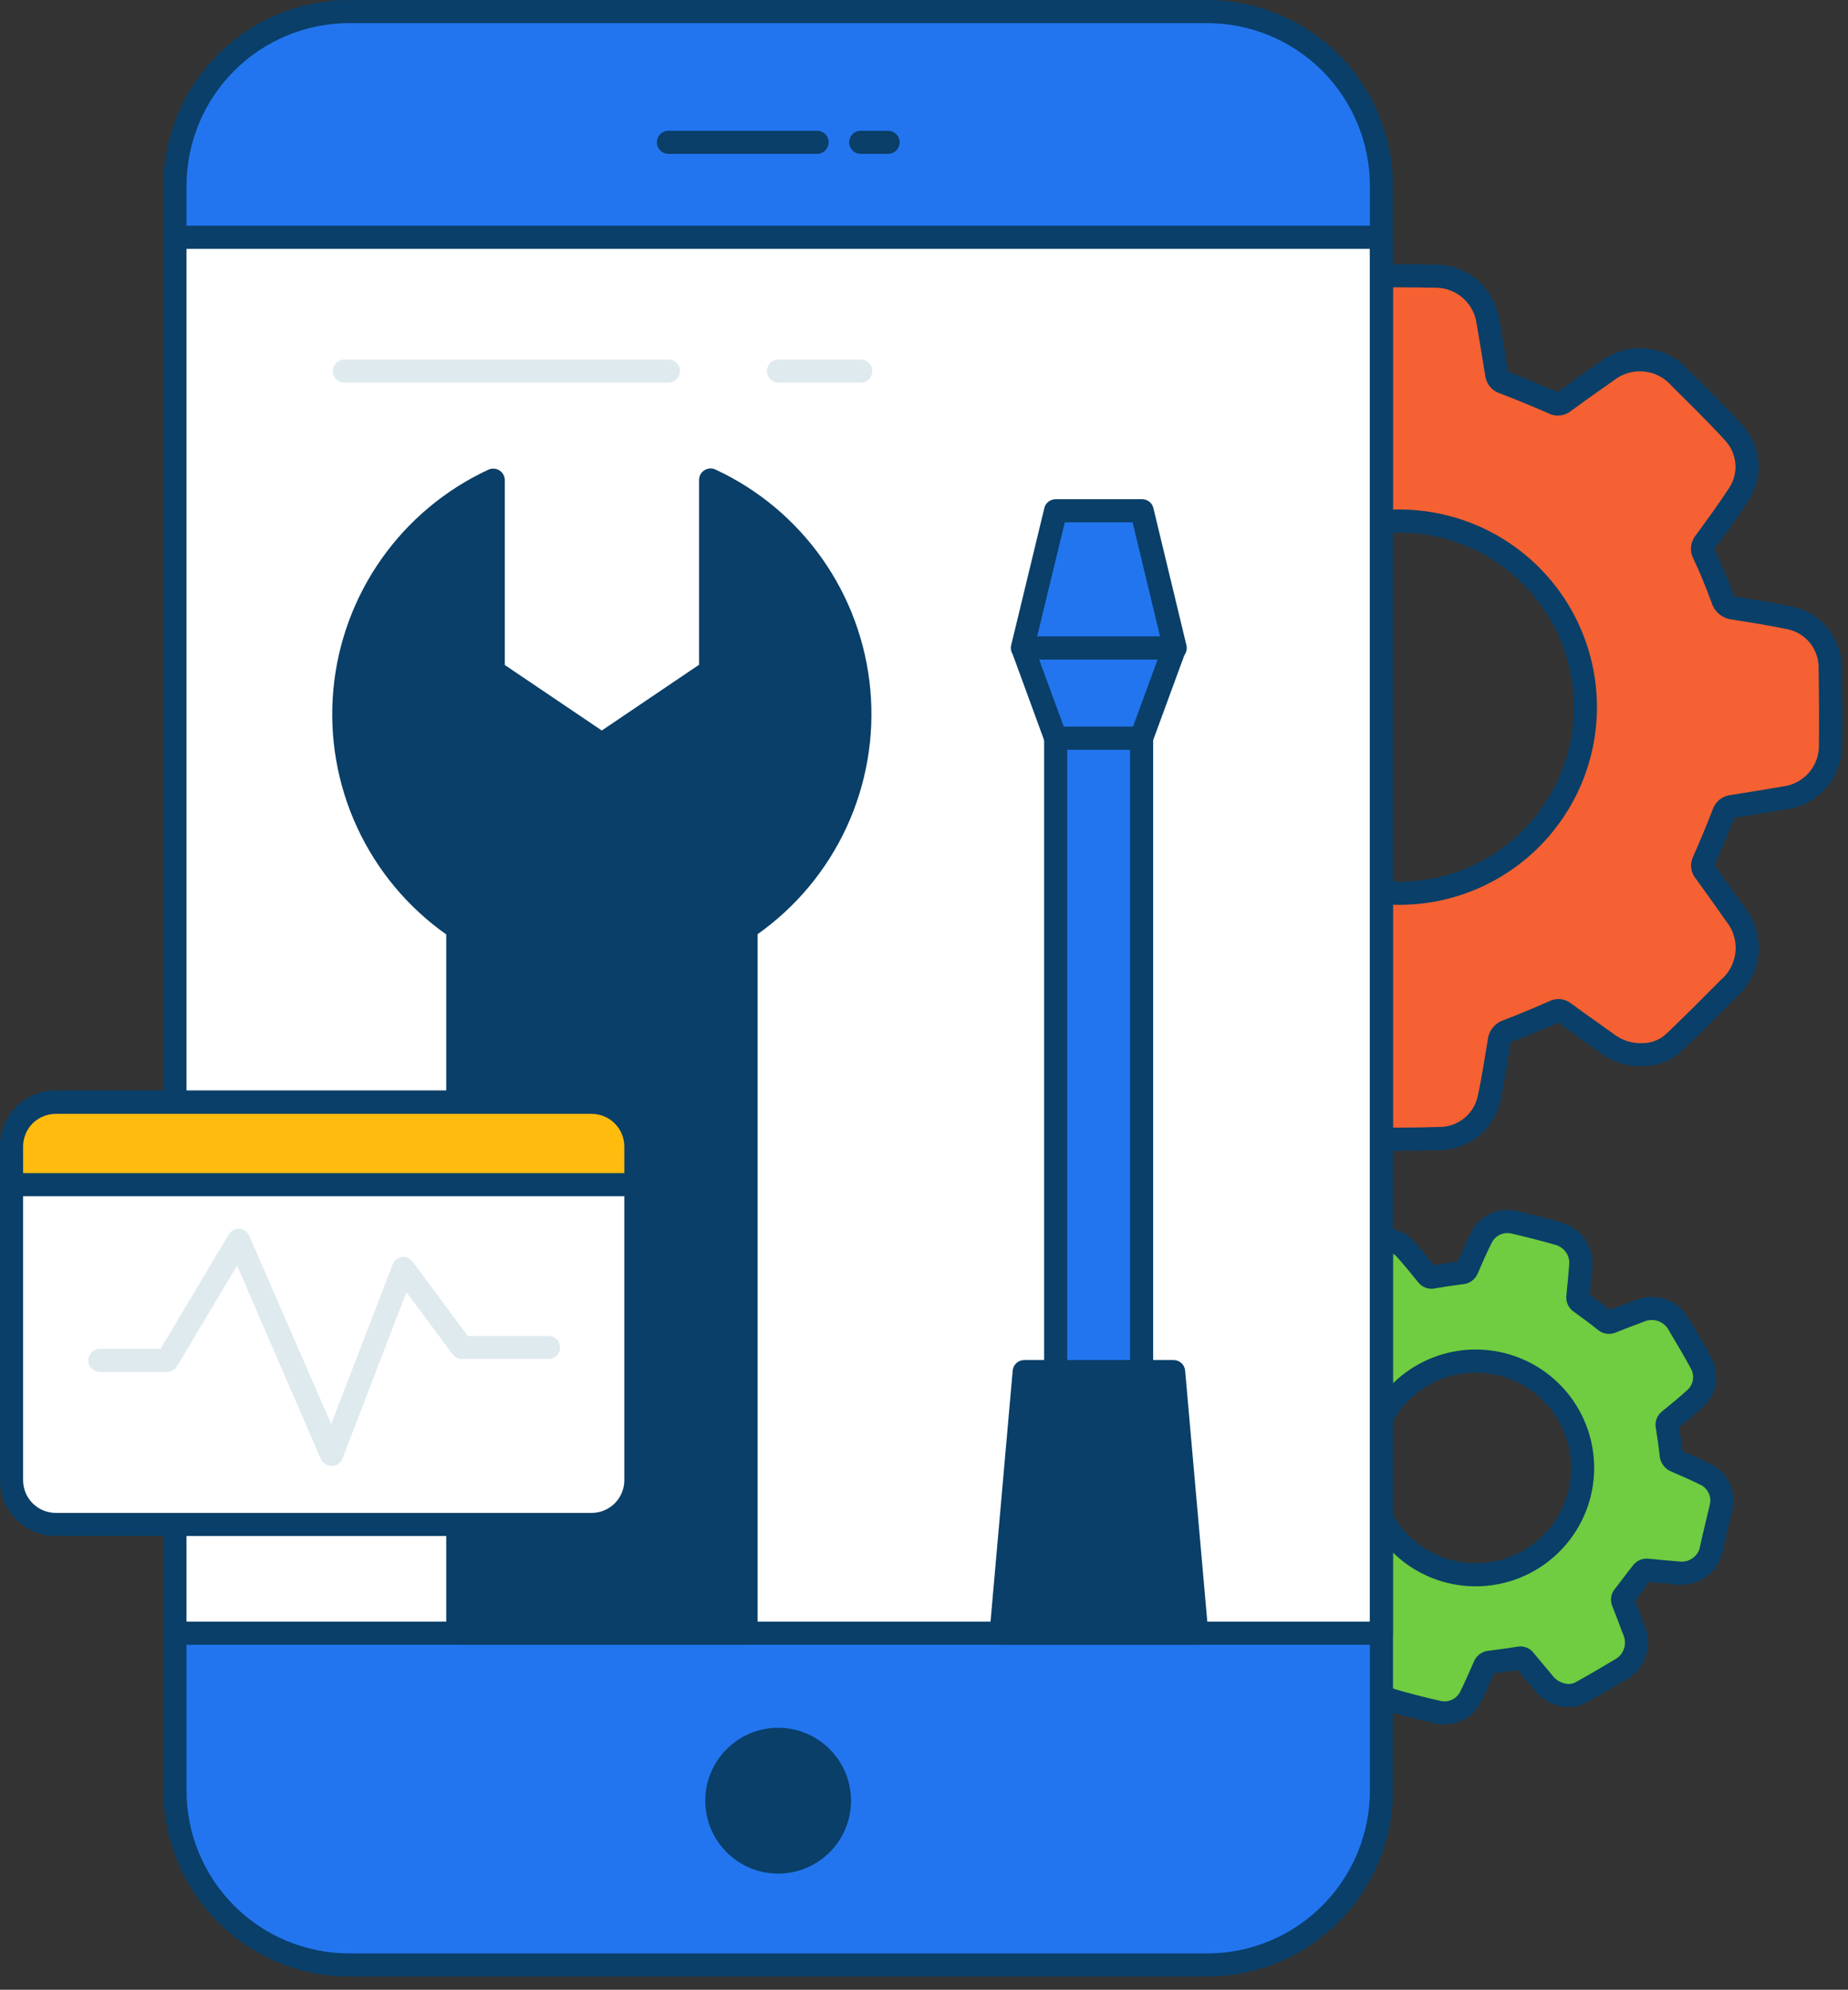 <svg width="118" height="127" viewBox="0 0 118 127" fill="none" xmlns="http://www.w3.org/2000/svg">
<rect x="0" y="0" width="118" height="127" fill="#333333" stroke="none"/>
<path d="M109.904 96.166C109.991 95.769 109.945 95.355 109.773 94.987C109.601 94.62 109.313 94.319 108.953 94.131C108.319 93.814 107.67 93.533 107.021 93.253C106.93 93.222 106.851 93.163 106.794 93.085C106.738 93.007 106.706 92.914 106.704 92.818C106.645 92.228 106.556 91.638 106.461 91.048C106.439 90.975 106.441 90.898 106.466 90.826C106.492 90.755 106.538 90.693 106.601 90.65C107.154 90.2 107.714 89.75 108.238 89.264C108.541 88.992 108.745 88.627 108.819 88.227C108.892 87.826 108.83 87.413 108.643 87.051C108.201 86.211 107.699 85.4 107.22 84.581C106.992 84.138 106.604 83.797 106.134 83.629C105.665 83.461 105.149 83.477 104.691 83.674C104.093 83.895 103.496 84.124 102.906 84.36C102.839 84.394 102.762 84.407 102.687 84.397C102.611 84.386 102.541 84.353 102.486 84.301C101.977 83.895 101.461 83.512 100.937 83.136C100.871 83.099 100.817 83.042 100.784 82.973C100.751 82.905 100.74 82.827 100.753 82.752C100.819 82.111 100.878 81.469 100.93 80.82C100.979 80.369 100.868 79.915 100.616 79.537C100.364 79.159 99.987 78.883 99.551 78.755C98.607 78.483 97.648 78.239 96.69 78.018C96.283 77.918 95.854 77.96 95.474 78.135C95.093 78.311 94.784 78.61 94.596 78.984C94.264 79.633 93.976 80.311 93.681 80.983C93.656 81.055 93.609 81.117 93.547 81.162C93.485 81.207 93.411 81.232 93.335 81.233C92.722 81.307 92.11 81.403 91.498 81.506C91.43 81.526 91.356 81.525 91.289 81.501C91.221 81.477 91.163 81.432 91.122 81.373C90.68 80.82 90.23 80.275 89.758 79.744C89.488 79.439 89.124 79.233 88.724 79.156C88.323 79.08 87.909 79.139 87.546 79.323C86.646 79.803 85.761 80.311 84.906 80.857C84.51 81.098 84.217 81.476 84.081 81.919C83.945 82.362 83.976 82.84 84.168 83.261C84.404 83.895 84.655 84.522 84.906 85.156C84.919 85.205 84.922 85.255 84.914 85.305C84.906 85.354 84.888 85.402 84.862 85.444C84.478 85.982 84.124 86.52 83.682 87.044C83.648 87.083 83.606 87.114 83.559 87.136C83.512 87.157 83.461 87.169 83.409 87.169C82.76 87.125 82.118 87.066 81.469 87.007C81.02 86.943 80.562 87.04 80.176 87.28C79.79 87.52 79.502 87.888 79.361 88.32C79.073 89.308 78.822 90.303 78.623 91.269C78.539 91.662 78.585 92.072 78.756 92.435C78.926 92.799 79.211 93.096 79.567 93.283C80.238 93.622 80.924 93.917 81.61 94.227C81.676 94.25 81.734 94.293 81.776 94.349C81.818 94.406 81.842 94.473 81.846 94.544C81.919 95.17 82.015 95.79 82.126 96.409C82.142 96.474 82.139 96.542 82.117 96.605C82.094 96.668 82.054 96.723 82.001 96.763C81.492 97.176 80.983 97.597 80.489 98.024C80.111 98.322 79.857 98.749 79.777 99.223C79.696 99.698 79.795 100.185 80.054 100.59C80.489 101.328 80.939 102.117 81.396 102.869C81.627 103.307 82.018 103.639 82.487 103.798C82.956 103.957 83.468 103.931 83.918 103.724C84.53 103.496 85.142 103.267 85.754 102.987C85.811 102.959 85.874 102.95 85.937 102.961C85.999 102.971 86.056 103.001 86.1 103.046C86.565 103.407 87.037 103.783 87.524 104.115C87.601 104.159 87.662 104.226 87.698 104.307C87.733 104.388 87.742 104.479 87.723 104.565C87.664 105.199 87.605 105.833 87.553 106.475C87.502 106.913 87.603 107.355 87.839 107.727C88.076 108.099 88.433 108.378 88.851 108.518C89.847 108.813 90.849 109.063 91.86 109.292C92.257 109.374 92.67 109.324 93.036 109.15C93.402 108.976 93.701 108.686 93.888 108.326C94.205 107.684 94.492 107.028 94.78 106.372C94.805 106.291 94.855 106.221 94.922 106.17C94.99 106.12 95.072 106.092 95.156 106.091C95.768 106.018 96.387 105.929 96.999 105.833C97.063 105.816 97.131 105.818 97.193 105.841C97.255 105.863 97.309 105.904 97.346 105.959L98.607 107.47C98.904 107.826 99.312 108.073 99.765 108.171C100.179 108.277 100.619 108.216 100.989 108.001C101.807 107.552 102.604 107.08 103.408 106.6C103.863 106.374 104.212 105.98 104.383 105.502C104.554 105.023 104.532 104.497 104.322 104.034C104.101 103.434 103.872 102.837 103.636 102.242C103.606 102.182 103.595 102.114 103.606 102.048C103.616 101.982 103.648 101.921 103.695 101.873C104.086 101.379 104.433 100.878 104.831 100.399C104.869 100.333 104.926 100.281 104.995 100.25C105.063 100.218 105.14 100.208 105.214 100.222C105.863 100.288 106.505 100.347 107.154 100.399C107.604 100.453 108.058 100.348 108.438 100.101C108.819 99.855 109.1 99.482 109.233 99.049C109.425 98.127 109.676 97.147 109.904 96.166ZM92.516 100.295C91.21 99.956 90.035 99.237 89.138 98.229C88.241 97.221 87.663 95.969 87.477 94.633C87.291 93.297 87.506 91.935 88.094 90.721C88.682 89.507 89.617 88.494 90.781 87.811C91.944 87.128 93.284 86.806 94.631 86.885C95.978 86.963 97.272 87.44 98.348 88.253C99.424 89.067 100.234 90.182 100.677 91.456C101.12 92.731 101.174 94.108 100.834 95.414C100.376 97.163 99.244 98.659 97.684 99.574C96.125 100.489 94.266 100.749 92.516 100.295Z" fill="#70CC40" stroke="#093F68" stroke-width="1.475" stroke-linecap="round" stroke-linejoin="round"/>
<path d="M116.858 42.467C116.83 41.762 116.57 41.086 116.12 40.542C115.67 39.998 115.053 39.618 114.366 39.459C113.164 39.2 111.94 39.009 110.723 38.817C110.553 38.809 110.389 38.746 110.257 38.639C110.124 38.531 110.029 38.385 109.986 38.22C109.624 37.246 109.248 36.295 108.798 35.351C108.731 35.237 108.701 35.104 108.713 34.972C108.725 34.839 108.778 34.714 108.865 34.614C109.602 33.603 110.34 32.601 111.025 31.553C111.415 30.964 111.598 30.262 111.546 29.558C111.494 28.853 111.21 28.186 110.738 27.66C109.632 26.436 108.437 25.285 107.265 24.113C106.689 23.463 105.887 23.058 105.023 22.978C104.158 22.899 103.296 23.152 102.611 23.685C101.697 24.319 100.79 24.966 99.89 25.625C99.793 25.716 99.667 25.773 99.534 25.786C99.401 25.799 99.267 25.768 99.153 25.698C98.121 25.249 97.081 24.814 96.026 24.415C95.899 24.381 95.786 24.308 95.702 24.206C95.619 24.105 95.57 23.979 95.562 23.848C95.385 22.734 95.201 21.635 95.009 20.514C94.895 19.74 94.516 19.029 93.936 18.503C93.357 17.977 92.612 17.669 91.831 17.631C90.12 17.592 88.399 17.592 86.669 17.631C85.939 17.644 85.236 17.902 84.671 18.363C84.107 18.825 83.714 19.463 83.557 20.175C83.276 21.421 83.092 22.682 82.878 23.943C82.869 24.074 82.82 24.2 82.736 24.301C82.653 24.403 82.54 24.476 82.414 24.511C81.43 24.909 80.447 25.33 79.464 25.772C79.359 25.838 79.236 25.869 79.113 25.86C78.989 25.851 78.872 25.802 78.778 25.721C77.79 24.983 76.795 24.246 75.77 23.567C75.178 23.166 74.469 22.974 73.756 23.021C73.043 23.068 72.366 23.351 71.832 23.825C70.519 25.02 69.251 26.266 68.049 27.564C67.481 28.14 67.145 28.904 67.104 29.712C67.063 30.52 67.321 31.314 67.828 31.944C68.499 32.91 69.192 33.854 69.856 34.82C69.9 34.898 69.927 34.984 69.938 35.072C69.948 35.161 69.94 35.251 69.915 35.336C69.494 36.413 69.067 37.482 68.609 38.544C68.57 38.626 68.513 38.699 68.443 38.758C68.373 38.816 68.291 38.859 68.204 38.883C67.098 39.09 65.992 39.267 64.871 39.444C64.091 39.54 63.369 39.906 62.83 40.479C62.292 41.051 61.97 41.793 61.921 42.578C61.862 44.362 61.869 46.154 61.921 47.946C61.96 48.639 62.222 49.301 62.669 49.833C63.116 50.365 63.722 50.738 64.399 50.896C65.667 51.183 66.965 51.383 68.255 51.596C68.378 51.607 68.495 51.655 68.59 51.734C68.685 51.813 68.754 51.92 68.786 52.039C69.189 53.056 69.617 54.067 70.069 55.07C70.129 55.169 70.155 55.285 70.145 55.4C70.134 55.515 70.087 55.624 70.01 55.711C69.332 56.633 68.661 57.555 68.012 58.499C67.504 59.166 67.263 59.999 67.335 60.834C67.407 61.67 67.788 62.449 68.403 63.019C69.472 64.11 70.556 65.231 71.655 66.271C72.235 66.909 73.037 67.301 73.896 67.367C74.756 67.433 75.608 67.167 76.278 66.625C77.215 65.969 78.151 65.312 79.073 64.634C79.157 64.566 79.26 64.524 79.368 64.515C79.475 64.505 79.584 64.529 79.678 64.582C80.629 64.995 81.58 65.408 82.554 65.762C82.701 65.805 82.831 65.892 82.927 66.013C83.022 66.133 83.077 66.28 83.085 66.433C83.254 67.532 83.431 68.645 83.63 69.729C83.717 70.495 84.068 71.207 84.622 71.743C85.177 72.278 85.9 72.604 86.669 72.664C88.468 72.731 90.275 72.723 92.081 72.664C92.787 72.629 93.462 72.362 94.002 71.907C94.543 71.452 94.92 70.832 95.075 70.142C95.341 68.926 95.525 67.694 95.731 66.455C95.743 66.31 95.798 66.172 95.889 66.057C95.979 65.943 96.102 65.858 96.24 65.814C97.251 65.43 98.246 65.01 99.234 64.575C99.336 64.518 99.453 64.494 99.569 64.506C99.685 64.517 99.795 64.565 99.883 64.641C100.805 65.32 101.741 65.969 102.67 66.64C103.32 67.117 104.114 67.356 104.92 67.318C105.664 67.31 106.378 67.02 106.918 66.507C108.098 65.386 109.241 64.236 110.384 63.085C111.053 62.506 111.471 61.69 111.55 60.808C111.63 59.927 111.365 59.049 110.812 58.358C110.17 57.444 109.528 56.537 108.872 55.637C108.788 55.549 108.735 55.436 108.721 55.315C108.706 55.194 108.731 55.072 108.791 54.966C109.233 53.964 109.654 52.953 110.052 51.928C110.089 51.802 110.164 51.69 110.267 51.608C110.37 51.526 110.496 51.478 110.627 51.471C111.741 51.301 112.839 51.117 113.968 50.925C114.752 50.822 115.474 50.444 116.007 49.86C116.54 49.276 116.849 48.523 116.88 47.732C116.895 45.987 116.888 44.232 116.858 42.467ZM89.331 57.016C86.981 57.012 84.686 56.311 82.734 55.002C80.783 53.693 79.264 51.835 78.369 49.662C77.474 47.49 77.243 45.101 77.706 42.797C78.168 40.494 79.304 38.379 80.968 36.721C82.633 35.062 84.752 33.935 87.057 33.481C89.362 33.027 91.75 33.267 93.919 34.17C96.088 35.073 97.941 36.599 99.243 38.555C100.544 40.511 101.237 42.809 101.233 45.159C101.225 48.309 99.967 51.327 97.735 53.55C95.504 55.774 92.481 57.02 89.331 57.016Z" fill="#F56132" stroke="#093F68" stroke-width="1.475" stroke-linecap="round" stroke-linejoin="round"/>
<path d="M77.075 0.737H22.292C16.151 0.737 11.172 5.716 11.172 11.857V114.299C11.172 120.441 16.151 125.419 22.292 125.419H77.075C83.216 125.419 88.195 120.441 88.195 114.299V11.857C88.195 5.716 83.216 0.737 77.075 0.737Z" fill="#2375EF"/>
<path d="M77.082 126.157H22.3C19.155 126.155 16.139 124.905 13.915 122.682C11.69 120.459 10.438 117.444 10.435 114.299V11.857C10.438 8.713 11.69 5.698 13.915 3.475C16.139 1.252 19.155 0.002 22.3 -0H77.082C80.227 0.002 83.243 1.252 85.467 3.475C87.692 5.698 88.943 8.713 88.947 11.857V114.299C88.943 117.444 87.692 120.459 85.467 122.682C83.243 124.905 80.227 126.155 77.082 126.157ZM22.3 1.475C19.546 1.477 16.905 2.571 14.957 4.517C13.009 6.464 11.913 9.104 11.909 11.857V114.299C11.913 117.053 13.009 119.693 14.957 121.639C16.905 123.586 19.546 124.68 22.3 124.682H77.082C79.836 124.68 82.477 123.586 84.424 121.639C86.372 119.693 87.468 117.053 87.472 114.299V11.857C87.468 9.104 86.372 6.464 84.424 4.517C82.477 2.571 79.836 1.477 77.082 1.475H22.3Z" fill="#093F68"/>
<path d="M88.195 15.131H11.172V104.24H88.195V15.131Z" fill="white"/>
<path d="M88.202 104.978H11.172C10.976 104.978 10.789 104.9 10.651 104.762C10.512 104.623 10.435 104.436 10.435 104.24V15.146C10.435 14.95 10.512 14.762 10.651 14.624C10.789 14.486 10.976 14.408 11.172 14.408H88.202C88.398 14.408 88.585 14.486 88.724 14.624C88.862 14.762 88.94 14.95 88.94 15.146V104.24C88.94 104.436 88.862 104.623 88.724 104.762C88.585 104.9 88.398 104.978 88.202 104.978ZM11.909 103.503H87.465V15.883H11.909V103.503Z" fill="#093F68"/>
<path d="M49.687 119.585C52.257 119.585 54.34 117.502 54.34 114.932C54.34 112.363 52.257 110.279 49.687 110.279C47.117 110.279 45.034 112.363 45.034 114.932C45.034 117.502 47.117 119.585 49.687 119.585Z" fill="#093F68"/>
<path d="M52.172 9.822H42.682C42.486 9.822 42.299 9.744 42.16 9.606C42.022 9.467 41.944 9.28 41.944 9.084C41.944 8.889 42.022 8.701 42.16 8.563C42.299 8.424 42.486 8.347 42.682 8.347H52.172C52.368 8.347 52.555 8.424 52.694 8.563C52.832 8.701 52.91 8.889 52.91 9.084C52.91 9.28 52.832 9.467 52.694 9.606C52.555 9.744 52.368 9.822 52.172 9.822Z" fill="#093F68"/>
<path d="M56.685 9.822H54.96C54.764 9.822 54.576 9.744 54.438 9.606C54.3 9.467 54.222 9.28 54.222 9.084C54.222 8.889 54.3 8.701 54.438 8.563C54.576 8.424 54.764 8.347 54.96 8.347H56.707C56.903 8.347 57.09 8.424 57.229 8.563C57.367 8.701 57.445 8.889 57.445 9.084C57.445 9.28 57.367 9.467 57.229 9.606C57.09 9.744 56.903 9.822 56.707 9.822H56.685Z" fill="#093F68"/>
<path d="M54.959 45.594C54.962 48.293 54.3 50.952 53.032 53.335C51.764 55.718 49.929 57.752 47.688 59.258V104.24H29.253V59.258C26.83 57.628 24.884 55.383 23.614 52.753C22.345 50.123 21.797 47.202 22.027 44.291C22.258 41.38 23.258 38.582 24.925 36.184C26.593 33.787 28.868 31.875 31.517 30.646V42.821L38.449 47.496L45.388 42.821V30.632C48.245 31.951 50.665 34.062 52.362 36.713C54.058 39.364 54.959 42.446 54.959 45.594Z" fill="#093F68"/>
<path d="M47.666 104.977H29.231C29.036 104.977 28.848 104.9 28.71 104.761C28.571 104.623 28.494 104.436 28.494 104.24V59.641C26.029 57.901 24.066 55.543 22.801 52.804C21.535 50.066 21.012 47.042 21.284 44.038C21.556 41.033 22.614 38.153 24.35 35.686C26.087 33.219 28.441 31.252 31.178 29.982C31.29 29.929 31.414 29.905 31.538 29.912C31.662 29.919 31.783 29.958 31.888 30.024C31.993 30.09 32.08 30.182 32.14 30.291C32.2 30.399 32.232 30.522 32.232 30.646V42.445L38.427 46.626L44.636 42.43V30.631C44.637 30.508 44.669 30.387 44.728 30.279C44.788 30.171 44.874 30.08 44.978 30.014C45.083 29.948 45.202 29.909 45.325 29.901C45.448 29.893 45.571 29.916 45.683 29.968C48.418 31.238 50.772 33.205 52.508 35.672C54.243 38.138 55.301 41.018 55.573 44.022C55.846 47.025 55.324 50.048 54.061 52.787C52.797 55.526 50.837 57.884 48.374 59.627V104.225C48.379 104.418 48.307 104.605 48.174 104.746C48.042 104.887 47.859 104.97 47.666 104.977ZM29.969 103.503H46.929V59.258C46.929 59.137 46.958 59.018 47.015 58.911C47.072 58.804 47.154 58.713 47.254 58.646C49.483 57.141 51.289 55.091 52.5 52.69C53.712 50.289 54.288 47.618 54.173 44.931C54.058 42.244 53.257 39.632 51.846 37.343C50.434 35.054 48.46 33.164 46.111 31.855V42.821C46.111 42.942 46.081 43.06 46.025 43.167C45.968 43.274 45.886 43.365 45.786 43.433L38.847 48.108C38.725 48.191 38.581 48.234 38.434 48.234C38.287 48.234 38.143 48.191 38.021 48.108L31.09 43.433C30.989 43.365 30.907 43.274 30.851 43.167C30.794 43.06 30.765 42.942 30.765 42.821V31.855C28.417 33.169 26.445 35.062 25.038 37.354C23.63 39.646 22.833 42.261 22.724 44.949C22.614 47.637 23.196 50.308 24.412 52.707C25.629 55.106 27.441 57.153 29.674 58.653C29.775 58.72 29.858 58.811 29.916 58.917C29.974 59.024 30.005 59.144 30.006 59.265L29.969 103.503Z" fill="#093F68"/>
<path d="M72.894 47.112H67.407V93.562H72.894V47.112Z" fill="#2375EF"/>
<path d="M72.894 94.293H67.407C67.212 94.293 67.024 94.215 66.886 94.077C66.748 93.939 66.67 93.751 66.67 93.556V47.099C66.67 46.903 66.748 46.715 66.886 46.577C67.024 46.439 67.212 46.361 67.407 46.361H72.894C73.089 46.361 73.277 46.439 73.415 46.577C73.553 46.715 73.631 46.903 73.631 47.099V93.556C73.631 93.751 73.553 93.939 73.415 94.077C73.277 94.215 73.089 94.293 72.894 94.293ZM68.145 92.818H72.156V47.836H68.145V92.818Z" fill="#093F68"/>
<path d="M67.407 47.114H72.894L75.01 41.355H65.291L67.407 47.114Z" fill="#2375EF"/>
<path d="M72.893 47.851H67.407C67.255 47.851 67.108 47.804 66.984 47.717C66.859 47.63 66.765 47.507 66.714 47.364L64.605 41.605C64.564 41.495 64.55 41.377 64.564 41.26C64.578 41.143 64.62 41.032 64.686 40.934C64.754 40.837 64.844 40.757 64.949 40.702C65.055 40.646 65.172 40.617 65.291 40.617H75.01C75.129 40.617 75.246 40.646 75.351 40.702C75.456 40.757 75.547 40.837 75.614 40.934C75.682 41.031 75.725 41.142 75.74 41.259C75.756 41.376 75.743 41.495 75.703 41.605L73.587 47.364C73.535 47.507 73.441 47.63 73.317 47.717C73.193 47.804 73.045 47.851 72.893 47.851ZM67.923 46.376H72.348L73.918 42.092H66.352L67.923 46.376Z" fill="#093F68"/>
<path d="M67.407 32.601H72.893L75.01 41.354H65.29L67.407 32.601Z" fill="#2375EF"/>
<path d="M75.01 42.092H65.284C65.173 42.091 65.064 42.066 64.964 42.017C64.864 41.969 64.777 41.898 64.708 41.811C64.638 41.723 64.589 41.62 64.565 41.511C64.54 41.401 64.542 41.286 64.568 41.177L66.685 32.424C66.725 32.26 66.82 32.116 66.954 32.014C67.088 31.912 67.254 31.859 67.422 31.864H72.908C73.077 31.859 73.242 31.912 73.376 32.014C73.51 32.116 73.606 32.26 73.646 32.424L75.755 41.177C75.782 41.286 75.785 41.4 75.762 41.51C75.739 41.62 75.691 41.723 75.622 41.811C75.55 41.903 75.456 41.977 75.35 42.025C75.243 42.074 75.127 42.097 75.01 42.092ZM66.227 40.617H74.073L72.319 33.338H67.99L66.227 40.617Z" fill="#093F68"/>
<path d="M65.387 87.546H74.922L76.382 104.241H63.927L65.387 87.546Z" fill="#093F68"/>
<path d="M76.381 104.978H63.926C63.824 104.978 63.722 104.957 63.628 104.916C63.534 104.875 63.45 104.814 63.38 104.739C63.311 104.663 63.258 104.574 63.225 104.476C63.192 104.379 63.18 104.276 63.189 104.174L64.664 87.479C64.68 87.295 64.765 87.124 64.902 87C65.038 86.876 65.217 86.807 65.401 86.808H74.936C75.121 86.807 75.299 86.876 75.435 87C75.572 87.124 75.657 87.295 75.674 87.479L77.148 104.174C77.157 104.276 77.145 104.379 77.112 104.476C77.079 104.574 77.027 104.663 76.957 104.739C76.888 104.814 76.803 104.875 76.709 104.916C76.615 104.957 76.514 104.978 76.411 104.978H76.381ZM64.73 103.503H75.607L74.272 88.283H66.065L64.73 103.503Z" fill="#093F68"/>
<path d="M42.682 24.423H21.99C21.794 24.423 21.607 24.345 21.468 24.207C21.33 24.069 21.252 23.881 21.252 23.686C21.252 23.49 21.33 23.302 21.468 23.164C21.607 23.026 21.794 22.948 21.99 22.948H42.682C42.877 22.948 43.065 23.026 43.203 23.164C43.342 23.302 43.419 23.49 43.419 23.686C43.419 23.881 43.342 24.069 43.203 24.207C43.065 24.345 42.877 24.423 42.682 24.423Z" fill="#DFEAEF"/>
<path d="M54.959 24.423H49.709C49.514 24.423 49.326 24.345 49.188 24.207C49.049 24.069 48.972 23.881 48.972 23.686C48.972 23.49 49.049 23.302 49.188 23.164C49.326 23.026 49.514 22.948 49.709 22.948H54.959C55.155 22.948 55.343 23.026 55.481 23.164C55.619 23.302 55.697 23.49 55.697 23.686C55.697 23.881 55.619 24.069 55.481 24.207C55.343 24.345 55.155 24.423 54.959 24.423Z" fill="#DFEAEF"/>
<path d="M40.602 73.151V94.477C40.6 95.225 40.302 95.943 39.773 96.472C39.243 97.001 38.526 97.299 37.778 97.301H3.554C2.806 97.299 2.09 97.001 1.562 96.471C1.034 95.942 0.737 95.225 0.737 94.477V73.151C0.737 72.404 1.034 71.687 1.562 71.159C2.091 70.631 2.807 70.334 3.554 70.334H37.778C38.525 70.334 39.243 70.63 39.772 71.159C40.302 71.687 40.6 72.403 40.602 73.151Z" fill="white"/>
<path d="M37.778 98.039H3.554C3.087 98.039 2.624 97.947 2.192 97.767C1.761 97.588 1.369 97.326 1.038 96.995C0.708 96.664 0.447 96.272 0.268 95.84C0.09 95.407 -0.001 94.944 7.65008e-06 94.477V73.151C7.65008e-06 72.208 0.374 71.304 1.041 70.638C1.708 69.971 2.612 69.597 3.554 69.597H37.778C38.721 69.597 39.626 69.971 40.294 70.637C40.961 71.304 41.337 72.208 41.34 73.151V94.477C41.34 95.422 40.964 96.328 40.296 96.996C39.628 97.663 38.722 98.039 37.778 98.039ZM3.554 71.072C3.003 71.072 2.474 71.291 2.084 71.681C1.694 72.071 1.475 72.6 1.475 73.151V94.477C1.475 95.029 1.694 95.559 2.083 95.95C2.473 96.341 3.002 96.562 3.554 96.564H37.778C38.331 96.564 38.862 96.344 39.253 95.953C39.645 95.561 39.865 95.031 39.865 94.477V73.151C39.863 72.599 39.642 72.07 39.251 71.68C38.86 71.29 38.33 71.072 37.778 71.072H3.554Z" fill="#093F68"/>
<path d="M40.602 73.151V75.614H0.737V73.173C0.737 72.426 1.034 71.71 1.562 71.181C2.091 70.653 2.807 70.356 3.554 70.356H37.778C38.522 70.356 39.236 70.65 39.764 71.173C40.293 71.697 40.594 72.407 40.602 73.151Z" fill="#FFBC0E"/>
<path d="M40.602 76.352H0.737C0.542 76.352 0.354 76.274 0.216 76.136C0.078 75.998 0 75.81 0 75.614V73.174C0 72.231 0.374 71.327 1.041 70.66C1.708 69.994 2.612 69.619 3.554 69.619H37.778C38.721 69.619 39.626 69.993 40.294 70.66C40.961 71.326 41.337 72.23 41.34 73.174V75.614C41.34 75.81 41.262 75.998 41.123 76.136C40.985 76.274 40.798 76.352 40.602 76.352ZM1.475 74.877H39.865V73.174C39.863 72.621 39.642 72.092 39.251 71.703C38.86 71.313 38.33 71.094 37.778 71.094H3.554C3.003 71.094 2.474 71.313 2.084 71.703C1.694 72.093 1.475 72.622 1.475 73.174V74.877Z" fill="#093F68"/>
<path d="M21.156 93.555C21.012 93.556 20.872 93.514 20.751 93.436C20.63 93.357 20.535 93.245 20.478 93.113L15.139 80.776L11.305 87.206C11.239 87.317 11.146 87.408 11.035 87.471C10.924 87.534 10.798 87.568 10.67 87.568H6.379C6.183 87.568 5.995 87.49 5.857 87.352C5.719 87.213 5.641 87.026 5.641 86.83C5.641 86.635 5.719 86.447 5.857 86.309C5.995 86.171 6.183 86.093 6.379 86.093H10.25L14.608 78.785C14.678 78.67 14.779 78.576 14.899 78.514C15.018 78.452 15.153 78.424 15.287 78.433C15.422 78.442 15.552 78.488 15.662 78.566C15.772 78.644 15.859 78.75 15.913 78.874L21.149 90.894L25.072 80.702C25.119 80.578 25.198 80.468 25.302 80.385C25.406 80.302 25.53 80.249 25.662 80.231C25.792 80.214 25.924 80.233 26.045 80.285C26.166 80.337 26.27 80.42 26.348 80.525L29.865 85.267H35.027C35.223 85.267 35.41 85.345 35.548 85.483C35.687 85.621 35.764 85.809 35.764 86.004C35.764 86.2 35.687 86.388 35.548 86.526C35.41 86.664 35.223 86.742 35.027 86.742H29.489C29.374 86.741 29.261 86.713 29.158 86.661C29.056 86.608 28.967 86.532 28.899 86.439L25.95 82.48L21.864 93.106C21.812 93.242 21.72 93.36 21.6 93.444C21.481 93.528 21.339 93.574 21.193 93.578L21.156 93.555Z" fill="#DFEAEF"/>
</svg>
